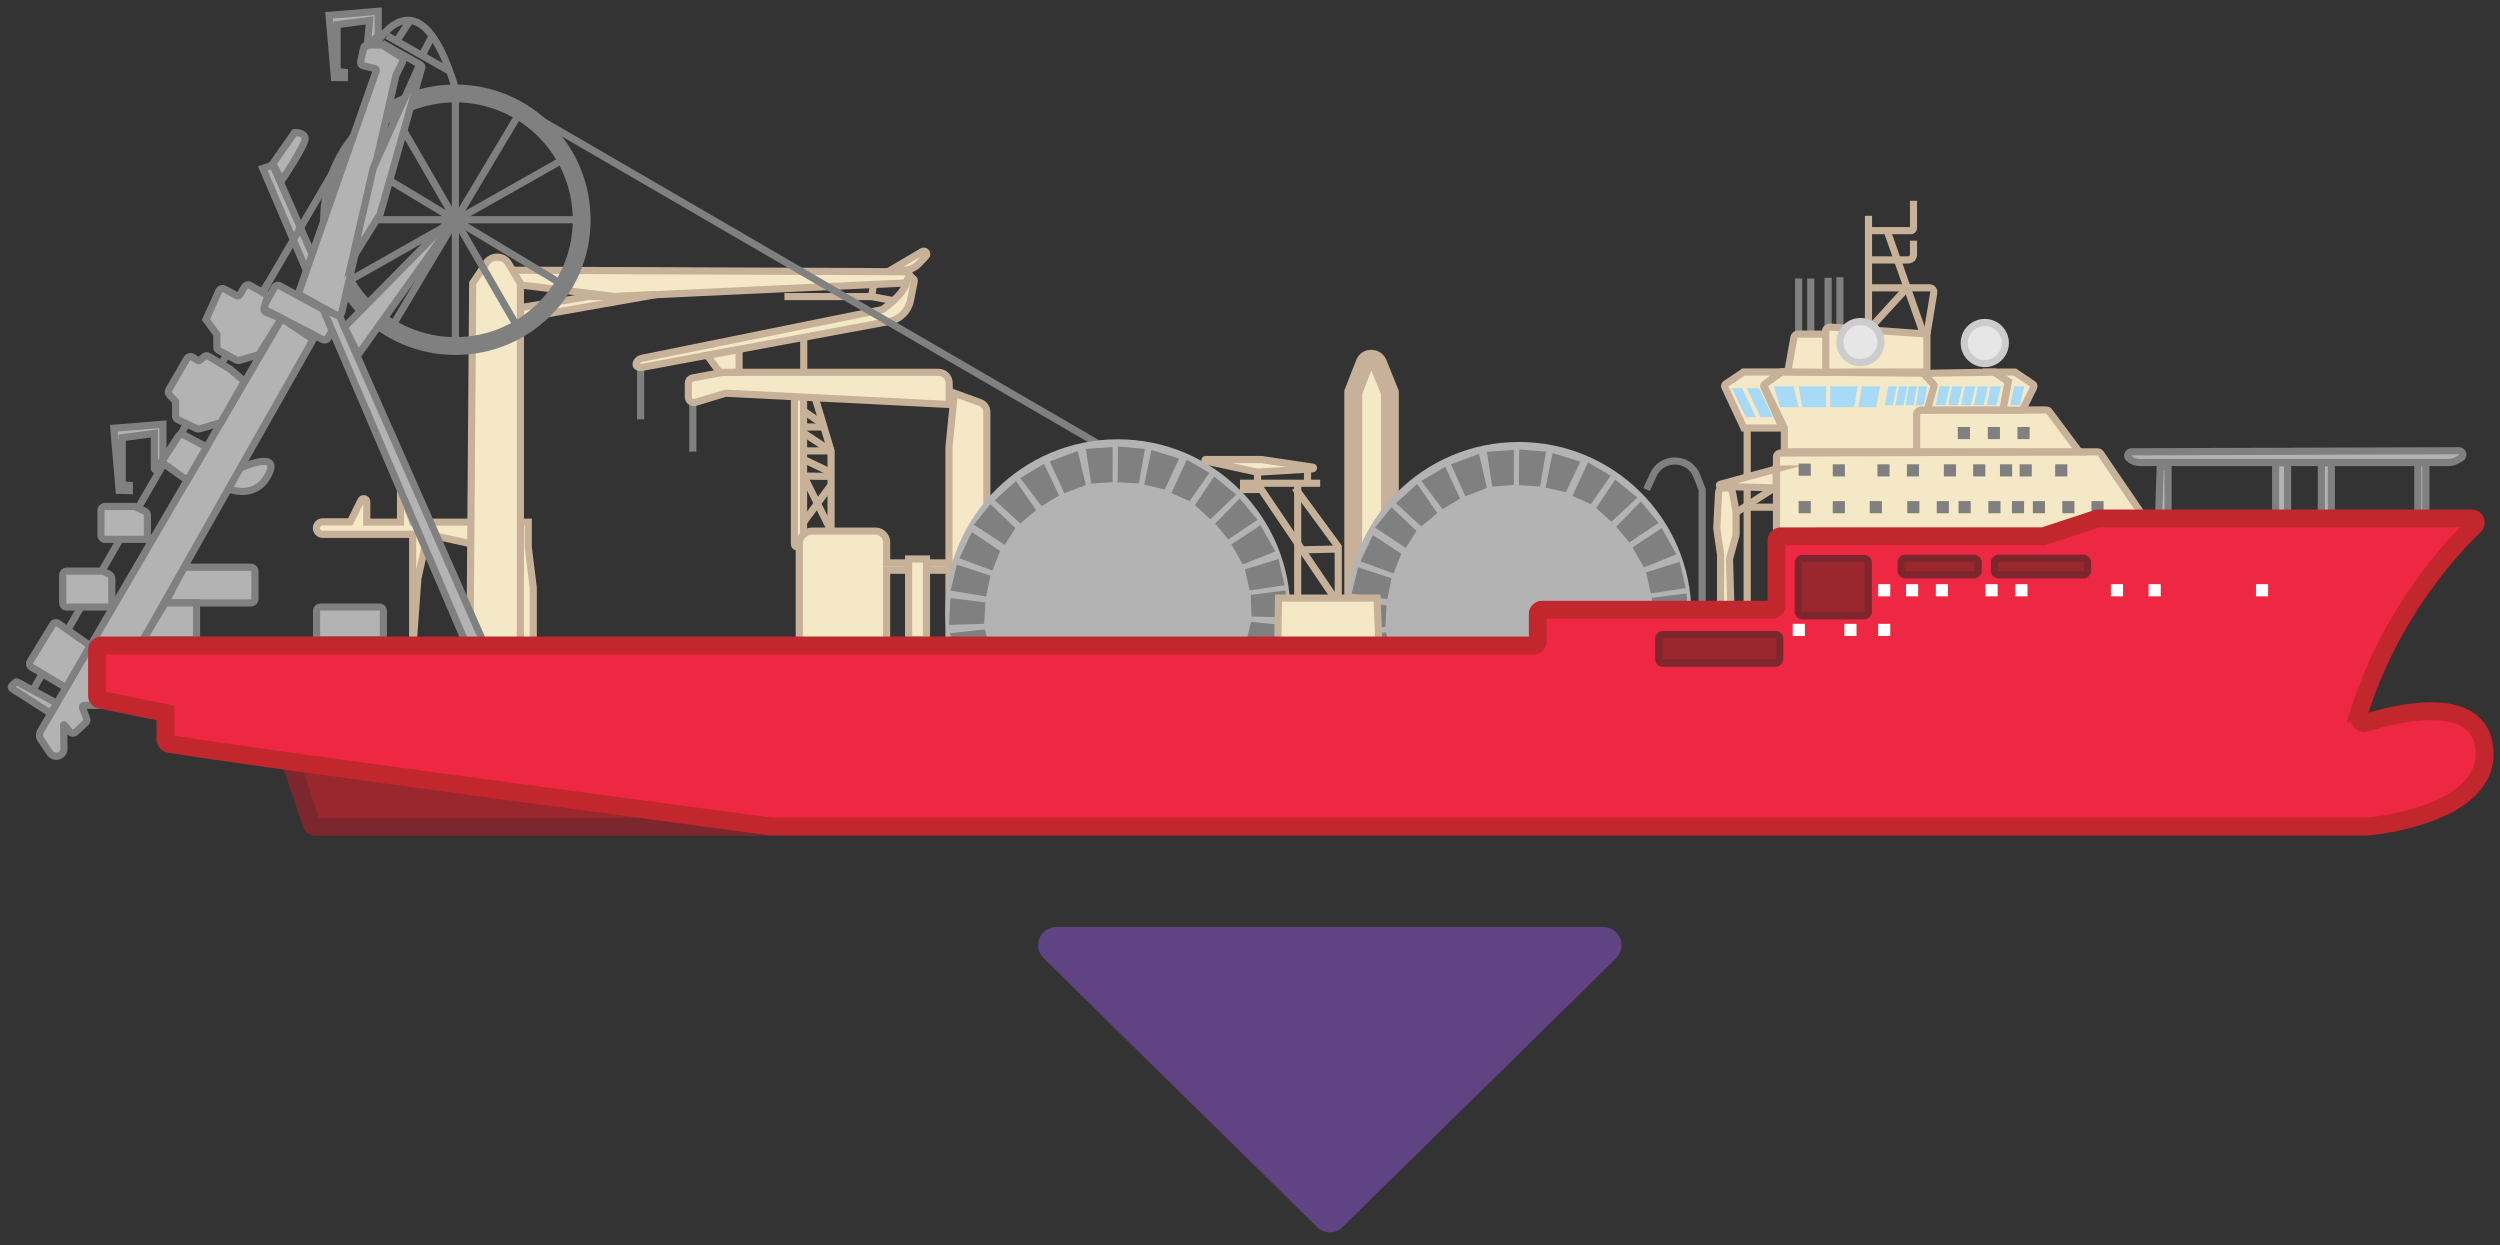 <?xml version="1.0" encoding="utf-8"?>
<!-- Generator: Adobe Illustrator 22.1.0, SVG Export Plug-In . SVG Version: 6.00 Build 0)  -->
<svg version="1.1" xmlns="http://www.w3.org/2000/svg" xmlns:xlink="http://www.w3.org/1999/xlink" x="0px" y="0px"
	 viewBox="0 0 1399.4 696.9" style="enable-background:new 0 0 1399.4 696.9;" xml:space="preserve">
<rect x="0" y="0" width="1399.4" height="696.9" fill="#333333" stroke="none"/>
<style type="text/css">
	.st0{display:none;}
	.st1{display:inline;}
	.st2{fill:#F4E8C6;stroke:#C7B299;stroke-width:4;stroke-miterlimit:10;}
	.st3{fill:none;stroke:#C7B299;stroke-width:4;stroke-miterlimit:10;}
	.st4{fill:none;stroke:#808080;stroke-width:4;stroke-miterlimit:10;}
	.st5{fill:none;stroke:#6D6E70;stroke-width:5;stroke-miterlimit:10;}
	.st6{fill:#E6E6E6;stroke:#CCCCCC;stroke-width:5;stroke-miterlimit:10;}
	.st7{fill:#C7B299;stroke:#C7B299;stroke-width:2;stroke-miterlimit:10;}
	.st8{fill:#C7B299;stroke:#C7B299;stroke-miterlimit:10;}
	.st9{fill:#C7B299;}
	.st10{fill:none;stroke:#000000;stroke-width:6;stroke-miterlimit:10;}
	.st11{fill:#99272D;stroke:#7C272D;stroke-width:10;stroke-miterlimit:10;}
	.st12{fill:#B3B3B3;stroke:#808080;stroke-width:10;stroke-miterlimit:10;}
	.st13{fill:#FFFFFF;}
	.st14{fill:none;stroke:#808080;stroke-width:5;stroke-miterlimit:10;}
	.st15{fill:none;stroke:#000000;stroke-width:5;stroke-miterlimit:10;}
	.st16{fill:#C1272D;}
	.st17{fill:#B3B3B3;stroke:#808080;stroke-width:5;stroke-miterlimit:10;}
	.st18{fill:#B3B3B3;stroke:#999999;stroke-width:10;stroke-miterlimit:10;}
	.st19{display:none;fill:#7C6699;}
	.st20{fill:#A6DAF6;}
	.st21{fill:none;}
	.st22{display:none;fill:none;stroke:#C6BDD4;stroke-width:10;stroke-miterlimit:10;}
	.st23{fill:none;stroke:#808080;stroke-width:10;stroke-miterlimit:10;}
	.st24{fill:#B3B3B3;stroke:#808080;stroke-width:4;stroke-miterlimit:10;}
	.st25{fill:#EE2842;stroke:#C1272D;stroke-width:10;stroke-miterlimit:10;}
	.st26{fill:#F4E8C6;stroke:#C7B299;stroke-width:10;stroke-miterlimit:10;}
	.st27{fill:#B3B3B3;}
	.st28{fill:#808080;}
	.st29{fill:#E6E6E6;stroke:#CCCCCC;stroke-width:4;stroke-miterlimit:10;}
	.st30{fill:#99272D;stroke:#7C272D;stroke-width:4;stroke-miterlimit:10;}
	.st31{fill:#604382;}
</style>
<g id="Layer_1" class="st0">
	<g id="Layer_3">
	</g>
	<g id="Layer_1_1_" class="st1">
	</g>
	<g id="Layer_2_1_" class="st1">
		<path class="st2" d="M251.9,364.9V355c0-1.2,0.9-2.1,2.1-2.1h63.4c1.1,0,2,0.9,2,2v10H251.9z"/>
		<path class="st2" d="M216.4,364.9v-133h-16c-1.1,0-2-0.9-2-2v-18c0-1.1,0.9-2,2-2h21c1.1,0,2,0.9,2,2v20.5h21.9
			c1.2,0,2.1,0.9,2.1,2.1v130.4H216.4z"/>
		<path class="st2" d="M136.4,213.9l35-1l103-22.5l-205.9-1c-1.1,0-2.1,0.9-2.1,2v2.8c0,1,0.6,1.8,1.6,2.1L136.4,213.9z"/>
		<line class="st3" x1="20.6" y1="201.7" x2="136.4" y2="213.9"/>
		<line class="st3" x1="166.9" y1="213.4" x2="198.4" y2="217.9"/>
		<circle class="st2" cx="263.9" cy="183.4" r="19.5"/>
		<line class="st3" x1="223.4" y1="209.9" x2="249.2" y2="195.9"/>
		<path class="st2" d="M248.4,205.9H281c1.1,0,1.9-0.9,1.9-1.9v-2.5c0-1.1-0.9-1.9-1.9-1.9h-32.6c-1.1,0-2,0.9-2,2v2.3
			C246.4,205,247.3,205.9,248.4,205.9z"/>
		<line class="st4" x1="-47.1" y1="240.4" x2="-47.1" y2="262.4"/>
		<line class="st4" x1="-34.2" y1="234.9" x2="-34.2" y2="267.4"/>
		<path class="st2" d="M-47.9,241.1l79.1-70c0.2-0.1,0.4-0.2,0.6-0.2h41.3c0.7,0,1.1,0.7,0.8,1.3l-8.2,19.2
			c-0.1,0.3-0.5,0.6-0.8,0.6H52.7c-0.1,0-0.2,0-0.3,0.1l-10.6,3.8c-0.2,0.1-0.4,0.1-0.5,0l-7.4-1.8c-0.2-0.1-0.5,0-0.7,0.1
			l-79.9,48.5C-47.8,243.2-48.8,241.8-47.9,241.1z"/>
		<line class="st5" x1="704.2" y1="193" x2="704.2" y2="221.4"/>
		<line class="st5" x1="713.9" y1="203.4" x2="713.9" y2="237.4"/>
		<ellipse class="st6" cx="1010.4" cy="131.9" rx="16" ry="17"/>
		<polygon class="st7" points="1175.4,277.9 1175.4,203.9 1178.4,203.9 1178.4,279.9 		"/>
		<rect x="1225.4" y="206.9" class="st8" width="4" height="86"/>
		<polygon class="st9" points="1296.4,206.9 1264.4,297.9 1269.4,297.9 1301.4,202.9 		"/>
		<polygon class="st9" points="1315.4,206.9 1274.4,295.9 1278.4,295.9 1321.4,204.9 		"/>
		<rect x="1256.4" y="229.9" class="st9" width="113" height="3"/>
		<rect x="1256.4" y="215.9" class="st9" width="113" height="3"/>
		<polyline class="st7" points="1263.6,208.9 1263.4,297.9 1265.7,297.9 1265.7,206.9 1263.6,208.9 		"/>
		<path class="st2" d="M1004.9,209.9l-0.5-21.7h-6.8c-0.1,0-0.2-0.1-0.2-0.2v-4.7c0-0.1,0-0.1,0.1-0.1h6.9v-31.8
			c0-0.3-0.2-0.5-0.5-0.5h-1.5c-1.1,0-2-0.9-2-2V147c0-0.1,0.1-0.2,0.2-0.2h15.6c0.1,0,0.2,0.1,0.2,0.2v3.6c0,0.1-0.1,0.2-0.2,0.2
			h-7.4c-0.2,0-0.3,0.2-0.3,0.3l0.9,11.4c0.1,0.7,0.6,1.3,1.4,1.3l13.6,0.1c0.1,0,0.1,0,0.1,0.1v2c0,0.5-0.4,0.9-0.9,0.9h-13.2
			l2,16.3h13.8c0.1,0,0.2,0.1,0.2,0.2v4.6c0,0.1-0.1,0.2-0.2,0.2h-12.8l4.5,21.7"/>
		<path class="st2" d="M927.4,325.9v-9c0-1.1,0.9-2,2-2l0,0h7c1.1,0,2,0.9,2,2v9H927.4z"/>
		<path class="st2" d="M916.4,357.9v-31c0-1.1,0.9-2,2-2h48v-70.5c0-0.9-0.6-1.7-1.4-1.9l-18.1-6c-0.9-0.3-1.5-1.1-1.5-2v-7.6
			l-3.9-25.3c-0.1-0.5,0-1,0.3-1.4l3-4.5c0.4-0.5,1-0.9,1.6-0.9h76.9c1.1,0,2-0.9,2-2v-24c0-1.1,0.9-2,2-2h21c1.1,0,2,0.9,2,2v27
			c0,1.1,0.9,2,2,2h67c0.6,0,1.2,0.3,1.6,0.8l4.8,6.4c0.4,0.5,0.5,1.1,0.3,1.8l-5.7,22v5.7c0,0.8-0.5,1.5-1.2,1.9l-13.6,6
			c-0.7,0.3-1.2,1-1.2,1.8v20.7c0,1.1,0.9,2,2,2h103c1.1,0,2,0.9,2,2v80L916.4,357.9z"/>
		<path class="st2" d="M1367.4,208.9h-245c-1.1,0-2-0.9-2-2v-4c0-1.1,0.9-2,2-2h245c1.1,0,2,0.9,2,2v4
			C1369.4,208,1368.5,208.9,1367.4,208.9z"/>
		<path class="st10" d="M888.2,350.9"/>
		<path class="st10" d="M818.6,350.9"/>
		<path class="st11" d="M526.4,461.9h-266c-0.6,0-1.2-0.3-1.6-0.8l-31.4-42.2L526.4,461.9z"/>
		<path class="st12" d="M553.7,364.9c-3.8-11.3-5.8-23.4-5.8-36c0-62.7,50.8-113.5,113.5-113.5s113.5,50.8,113.5,113.5
			c0,7.5-3.1,36-3.1,36"/>
		<rect x="1068.9" y="307.4" class="st13" width="12" height="12"/>
		<path class="st14" d="M818.6,350.9c-14.4-10.7-23.7-27.7-23.7-47c0-32.3,26.2-58.5,58.5-58.5s58.5,26.2,58.5,58.5
			c0,19.3-9.3,36.3-23.7,47"/>
		<line class="st5" x1="547.9" y1="330.4" x2="774.9" y2="330.4"/>
		<path class="st15" d="M553.6,293.2"/>
		<path class="st15" d="M569.2,262.7"/>
		<circle class="st5" cx="660.4" cy="328.9" r="8.5"/>
		<line class="st5" x1="569.2" y1="262.7" x2="651.9" y2="324.4"/>
		<line class="st5" x1="753.6" y1="262.7" x2="667.6" y2="324.4"/>
		<line class="st5" x1="661.9" y1="215.4" x2="661.9" y2="267.4"/>
		<line class="st5" x1="625.9" y1="221.1" x2="657.7" y2="320.4"/>
		<line class="st5" x1="695.9" y1="221.1" x2="663.9" y2="320.4"/>
		<path class="st16" d="M769.4,518.9"/>
		<circle class="st17" cx="853.9" cy="303.4" r="42"/>
		<line class="st5" x1="831.8" y1="249.5" x2="877.9" y2="364.4"/>
		<path class="st18" d="M318.1,229.6c0,0,85.8,132.8,91.8,135.3"/>
		<line class="st5" x1="875" y1="249.5" x2="831.9" y2="358.4"/>
		<line class="st5" x1="894.6" y1="345.4" x2="811.9" y2="262.7"/>
		<line class="st5" x1="894.6" y1="262.7" x2="811.9" y2="345.4"/>
		<line class="st5" x1="800.5" y1="328.9" x2="908.4" y2="283.9"/>
		<line class="st5" x1="906.3" y1="328.9" x2="798.4" y2="283.9"/>
		<path class="st13" d="M1835.4,547.9"/>
		<path class="st19" d="M744.4,804.2l178-308.3h-356C922.4,495.9,883.4,562.9,744.4,804.2z"/>
		<path class="st9" d="M1051.4,176.9"/>
		<polygon class="st20" points="966.4,221.9 970.4,238.9 974.4,238.9 974.4,221.9 		"/>
		<rect x="976.4" y="221.9" class="st20" width="7" height="17"/>
		<rect x="985.4" y="221.9" class="st20" width="7" height="17"/>
		<rect x="994.4" y="221.9" class="st20" width="7" height="17"/>
		<rect x="1003.4" y="221.9" class="st20" width="7" height="17"/>
		<rect x="1012.4" y="221.9" class="st20" width="7" height="17"/>
		<polygon class="st20" points="1110.4,221.9 1106.5,238.9 1102.6,238.9 1102.6,221.9 		"/>
		<rect x="1093.7" y="221.9" class="st20" width="6.9" height="17"/>
		<rect x="1084.9" y="221.9" class="st20" width="6.9" height="17"/>
		<rect x="1076.1" y="221.9" class="st20" width="6.9" height="17"/>
		<rect x="1067.2" y="221.9" class="st20" width="6.9" height="17"/>
		<rect x="1058.4" y="221.9" class="st20" width="6.9" height="17"/>
		<polygon class="st20" points="947.4,217.9 951.4,233.9 955.4,233.9 951.4,217.9 		"/>
		<polygon class="st20" points="952.4,217.9 956.4,233.9 960.4,233.9 956.4,217.9 		"/>
		<polygon class="st20" points="957.4,217.9 961.4,233.9 965.4,233.9 961.4,217.9 		"/>
		<polyline class="st3" points="966.4,252.9 966.4,240.9 960.4,213.9 966.4,204.9 		"/>
		<polygon class="st20" points="1119.4,221.9 1115.4,237.9 1111.4,237.9 1115.4,221.9 		"/>
		<line class="st5" x1="695.9" y1="279.4" x2="726.7" y2="236.1"/>
		<line class="st5" x1="625.9" y1="279.4" x2="593.6" y2="237.9"/>
		<line class="st5" x1="718.9" y1="307.4" x2="769.1" y2="292.9"/>
		<line class="st5" x1="602.9" y1="307.4" x2="553.9" y2="293.4"/>
		<polygon class="st21" points="744.4,804.2 922.4,495.9 566.4,495.9 		"/>
		<path class="st22" d="M746,801.4l174.5-302.3c0.8-1.4-0.2-3.1-1.8-3.1H569.9c-1.6,0-2.6,1.7-1.8,3.1l174.6,302.4
			C743.5,802.6,745.3,802.6,746,801.4z"/>
		<polyline class="st3" points="1050.4,204.9 1050.4,247.2 1058.4,257 1058.4,275.9 1025.4,275.9 1025.4,202.9 		"/>
		<path class="st3" d="M1049.9,176.9"/>
		<polyline class="st3" points="1000.4,96.9 1005.9,96.9 1017.4,96.9 		"/>
		<line class="st3" x1="1006.4" y1="149.9" x2="1006.4" y2="96.9"/>
		<line class="st3" x1="1025.4" y1="252.4" x2="965.9" y2="252.4"/>
		<path class="st3" d="M1025.4,252.4"/>
		<line class="st3" x1="1106.9" y1="252.4" x2="1055" y2="252.4"/>
		<line class="st3" x1="1057.9" y1="273.4" x2="1104.4" y2="273.4"/>
		<path class="st23" d="M459.4,189.9c0,0-46-72-125-18"/>
		<path class="st4" d="M404.1,193l-57.2,7.4L184.4,364.9l89.5-38.5l131.6-130.6C406.6,194.7,405.6,192.8,404.1,193z"/>
		<path class="st4" d="M380.9,189.4v6.4c0,0.2,0,0.3-0.1,0.5l-7.2,28.7c-0.4,1.5-2.2,1.9-3.2,0.8l-23.5-25.3"/>
		<path class="st4" d="M369.7,225l-52.9,7.6c-0.8,0.1-1.2,1.1-0.6,1.7l23.4,24.8c0.4,0.4,0.1,1.1-0.4,1.2l-55.4,6.7
			c-1.3,0.2-1.8,1.7-0.9,2.6l23.4,23.2c0.3,0.3,0.1,0.8-0.3,0.8l-57.9,6.7"/>
		<line class="st4" x1="270.8" y1="327.7" x2="247.9" y2="303.4"/>
		<path class="st4" d="M225.2,347.4l-9.9-11.9c-0.3-0.4-0.1-1,0.4-1.1l55.2-6.9"/>
		<path class="st23" d="M351.4,160.9c0,0,28.2-54.4,76-12.8c1.1,1,1.2,2.7,0.2,3.7l-6.2,6.3"/>
		<path class="st23" d="M402.4,172.9l-60.4,8.6c-1.7,0.2-3.3,1-4.5,2.3l-78.1,79.1"/>
		<line class="st4" x1="383.4" y1="184.9" x2="406.4" y2="195.9"/>
		<line class="st4" x1="376.4" y1="184.9" x2="351" y2="199.9"/>
		<path class="st24" d="M162.1,289.5l4.6-18.6c0.1-0.3,0.3-0.6,0.5-0.9l58.6-53.7c0.6-0.6,1.5-0.6,2.2-0.1l5.9,4.4
			c0.6,0.4,0.8,1.1,0.6,1.8l-3.4,12.9c-0.2,0.6,0,1.2,0.4,1.7l9.1,9.1c0.7,0.7,1.8,0.7,2.4,0l0.6-0.6c0.7-0.7,1.8-0.7,2.4,0
			l15.7,15.7c0.6,0.6,0.7,1.6,0.1,2.3l-7.8,9.6c-0.1,0.1-0.2,0.3-0.3,0.5l-2.7,7.3c-0.1,0.3-0.3,0.5-0.5,0.7L237.3,293
			c-0.3,0.2-0.5,0.5-0.6,0.9l-0.5,2.2c-0.2,0.8-0.9,1.3-1.7,1.3l0,0c-0.4,0-0.8,0.2-1.1,0.4l-8.5,7.5c0,0,0,0-0.1,0.1l-5.7,5.7
			c-0.2,0.2-0.4,0.3-0.7,0.4l-5.2,1.7c-0.3,0.1-0.5,0.2-0.7,0.4l-16.6,17.5c-0.6,0.7-1.7,0.7-2.4,0.1L177,316.5
			c-0.7-0.6-0.8-1.7-0.1-2.4l7.4-8.2c0.3-0.3,0.4-0.7,0.4-1.2v-6c0-1.9-2.3-2.8-3.6-1.4l-5.1,5.6c-0.7,0.7-1.9,0.8-2.5,0L162.4,291
			C162.1,290.7,162,290.1,162.1,289.5z"/>
		<line class="st4" x1="244.4" y1="244.9" x2="184.9" y2="305.4"/>
		<line class="st4" x1="236.9" y1="242.4" x2="182.4" y2="296.9"/>
		<line class="st4" x1="176.4" y1="262.9" x2="195.5" y2="283"/>
		<line class="st4" x1="195.5" y1="244.9" x2="215.1" y2="265.6"/>
		<line class="st4" x1="216.4" y1="225" x2="236.9" y2="244.4"/>
		<line class="st4" x1="229.6" y1="260.7" x2="250.9" y2="281.4"/>
		<line class="st4" x1="215.1" y1="275.2" x2="236.9" y2="297.4"/>
		<line class="st4" x1="204" y1="286.3" x2="223.6" y2="306.7"/>
		<line class="st5" x1="794.9" y1="306.4" x2="911.9" y2="306.4"/>
		<polyline class="st4" points="232.8,240.5 274.4,199.9 299.4,224.9 		"/>
		<polyline class="st4" points="244.4,244.9 293.4,195.9 302.4,186.9 		"/>
		<line class="st4" x1="307.4" y1="209.9" x2="293.4" y2="195.9"/>
		<line class="st4" x1="299.4" y1="189.9" x2="315.6" y2="206"/>
		<line class="st4" x1="261.6" y1="212.4" x2="285.6" y2="236.4"/>
		<line class="st4" x1="270.8" y1="203.4" x2="293.4" y2="225.9"/>
		<line class="st4" x1="247.3" y1="226.3" x2="270.8" y2="251.3"/>
		<line class="st4" x1="259.7" y1="229.6" x2="275.5" y2="246.6"/>
		<line class="st4" x1="153.4" y1="361.9" x2="189.3" y2="327.4"/>
		<polyline class="st4" points="147.4,354.9 157.2,345.7 163.4,339.9 147.4,322.9 141.6,328.7 136.4,333.9 153.4,351.9 		"/>
		<polyline class="st4" points="153.4,318.9 171.4,338.9 157.4,352.9 		"/>
		<line class="st4" x1="185.4" y1="304.9" x2="152.4" y2="338.9"/>
		<line class="st4" x1="141.4" y1="327.9" x2="157.4" y2="344.9"/>
		<polyline class="st4" points="184.4,354.9 326.1,211.3 334.4,202.9 325.4,192.9 		"/>
		<line class="st4" x1="318.2" y1="203.4" x2="326.4" y2="212.9"/>
		<line class="st4" x1="302.4" y1="221.9" x2="308.9" y2="229.6"/>
		<line class="st4" x1="290.9" y1="231" x2="298.9" y2="238.8"/>
		<line class="st4" x1="283.9" y1="238.1" x2="293.4" y2="246.9"/>
		<line class="st4" x1="273.6" y1="249.4" x2="281.1" y2="256.9"/>
		<line class="st4" x1="261.6" y1="264" x2="267.6" y2="270.6"/>
		<line class="st4" x1="255.8" y1="271.1" x2="261.6" y2="277.4"/>
		<line class="st4" x1="338.4" y1="192.9" x2="338.4" y2="207.9"/>
		<line class="st4" x1="343.4" y1="195.9" x2="351" y2="204.8"/>
		<polyline class="st4" points="388.6,174.9 387.6,186.9 380.4,195.9 373,186.9 371.2,177.4 386.4,153.9 		"/>
		<path class="st4" d="M305.4,195.9"/>
		<path class="st4" d="M334.4,167.9"/>
		<path class="st24" d="M305.4,197.9l29-30l16.5-7.5l-3.8-5.1c-1.4-1.8-3.5-3-5.8-3.2l-5.3-0.4c-1.9-0.2-3.9,0.5-5.3,1.8l-7.8,7.2
			c-1.9,1.7-3,4.2-3,6.7v0.4c0,1.7,0.6,3.4,1.6,4.7l3.7,4.9"/>
		<polyline class="st4" points="294.9,192.4 288.9,185.4 278.9,194.4 285.9,202.4 		"/>
		<path class="st4" d="M285.9,187.4l-18.5,2.8c-0.9,0.1-1.6,0.9-1.7,1.8l-2.8,19.2"/>
		<path class="st4" d="M261.4,212.9l-19.8,3.2c-1,0.2-1.8,1-1.8,2l-1,16.5"/>
		<line class="st5" x1="484.1" y1="213.8" x2="636.3" y2="93"/>
		<polygon class="st2" points="478.1,364.9 478.1,334.4 506.7,334.4 561.9,334.4 561.9,364.9 		"/>
		<polygon class="st2" points="507.9,281.4 530.1,281.4 537.9,281.4 537.9,334.4 507.9,334.4 		"/>
		<rect x="530.9" y="258.4" class="st2" width="26" height="23"/>
		<path class="st2" d="M516.9,251.4l89-74l31-67l-2.4-2.4c-0.8-0.8-2.2-0.8-3,0.1L516.9,245.4V251.4z"/>
		<line class="st3" x1="606.6" y1="176" x2="653.1" y2="122.4"/>
		<polyline class="st3" points="590.3,190.4 566.9,233.4 518.4,251.3 		"/>
		<circle class="st2" cx="487.9" cy="232.4" r="19"/>
		<polygon class="st2" points="464.9,251.4 475.9,255.4 506.9,255.4 506.9,249.4 464.9,249.4 		"/>
		<polyline class="st3" points="506.7,234.9 515.2,234.9 525.7,234.9 		"/>
		<polygon class="st2" points="514.7,281.4 507.4,281.4 507.4,234.9 514.4,234.9 		"/>
		<line class="st3" x1="520" y1="248.8" x2="530.9" y2="260.2"/>
		<line class="st3" x1="478.9" y1="255.4" x2="507.4" y2="280.9"/>
		<path class="st2" d="M632.9,94.4l6-6l36,22l39.7,93c0.6,1.3-1.3,2.4-2.1,1.2l-60.6-83.9l-7.5-7.8l-12-5L632.9,94.4z"/>
		<line class="st5" x1="853.3" y1="352.4" x2="853.3" y2="245.4"/>
		<path class="st25" d="M742.4,364.9h-620c-1.1,0-2,0.9-2,2v48c0,1.1,0.9,2,2,2l81-1l314,46h733.5c2.5,0,4.9-0.2,7.4-0.7
			c14-2.7,60.2-13.2,55.1-35.3c-2-9-13-24-38-21c-11,2-27.4,21-33,14c13-32,105-128,92-129c-12.4-1-283.1-0.1-309,0
			c-1.1,0-2,0.9-2,2v31c0,1.1-0.9,2-2,2h-66c-0.6,0-1.2,0.3-1.6,0.8L936,350.1c-0.4,0.5-1,0.8-1.6,0.8h-188c-1.1,0-2,0.9-2,2v10
			C744.4,364,743.5,364.9,742.4,364.9z"/>
		<rect x="1091.9" y="331.4" class="st13" width="12" height="12"/>
		<rect x="1114.4" y="330.9" class="st13" width="12" height="12"/>
		<rect x="1159.9" y="331.4" class="st13" width="12" height="12"/>
		<rect x="1182.4" y="330.9" class="st13" width="12" height="12"/>
		<rect x="1068.9" y="352.4" class="st13" width="12" height="12"/>
		<rect x="1091.9" y="352.4" class="st13" width="12" height="12"/>
		<rect x="1114.4" y="351.9" class="st13" width="12" height="12"/>
		<rect x="1136.9" y="352.4" class="st13" width="12" height="12"/>
		<rect x="1159.9" y="352.4" class="st13" width="12" height="12"/>
		<rect x="1182.4" y="351.9" class="st13" width="12" height="12"/>
		<rect x="979.4" y="341.9" class="st13" width="12" height="12"/>
		<rect x="1091.9" y="307.4" class="st13" width="12" height="12"/>
		<rect x="1114.4" y="306.9" class="st13" width="12" height="12"/>
		<rect x="1136.9" y="307.4" class="st13" width="12" height="12"/>
		<rect x="1159.9" y="307.4" class="st13" width="12" height="12"/>
		<rect x="1182.4" y="306.9" class="st13" width="12" height="12"/>
		<rect x="1002.4" y="341.9" class="st13" width="12" height="12"/>
		<line class="st3" x1="1258.4" y1="217.4" x2="1258.4" y2="231.4"/>
		<line class="st3" x1="1367.4" y1="217.9" x2="1367.4" y2="231.9"/>
		<line class="st3" x1="1269.4" y1="217.4" x2="1269.4" y2="231.4"/>
		<path class="st2" d="M1269.4,231.9"/>
		<path class="st2" d="M1269.4,217.9"/>
		<line class="st3" x1="1280.4" y1="217.9" x2="1280.4" y2="231.9"/>
		<line class="st3" x1="1335.4" y1="217.4" x2="1335.4" y2="231.4"/>
		<line class="st3" x1="1346.4" y1="217.4" x2="1346.4" y2="231.4"/>
		<line class="st3" x1="1357.4" y1="217.9" x2="1357.4" y2="231.9"/>
		<line class="st3" x1="1302.4" y1="217.4" x2="1302.4" y2="231.4"/>
		<line class="st3" x1="1313.4" y1="217.4" x2="1313.4" y2="231.4"/>
		<line class="st3" x1="1324.4" y1="217.9" x2="1324.4" y2="231.9"/>
		<line class="st3" x1="1291.4" y1="216.9" x2="1291.4" y2="230.9"/>
		<path class="st3" d="M1283.4,208.9l24.5,21.5c0.5,0.6,1.5,0.6,2,0l19-19.8c1.9-2,5.1-2,7,0l19.5,20.3"/>
		<line class="st3" x1="965.4" y1="273.4" x2="1024.4" y2="273.4"/>
		<path class="st2" d="M928.4,304.9v10h8v-9l-2.2-4.9c-0.7-1.6-3-1.7-3.8-0.1l-0.7,1.3L928.4,304.9z"/>
		<path class="st2" d="M919.6,299.4l14.1,4c0.3,0.1,0.2,0.5-0.1,0.5h-51.2l-56-2.9c-0.6,0-1-0.5-1-1.1l0,0c0-1.1,0.9-2,2-2H909
			C912.6,297.9,916.1,298.4,919.6,299.4z"/>
	</g>
</g>
<g id="Layer_2">
	<g id="Layer_2_3_">
		<line class="st4" x1="358.6" y1="203.9" x2="358.6" y2="234.7"/>
		<path class="st2" d="M273.5,151.2l232.6,0.9c3,0,4.8,3.3,3.2,5.8l-0.3,0.4L344.2,166l-66.8-8.2
			C277.4,157.7,271.5,155.3,273.5,151.2z"/>
		<path class="st2" d="M359.6,200.5l134.3-27.2c0,0,12-8,13.6-15.6c0-0.2,0.1-0.6,0.2-0.8c0.7-2.6,4.6-1.7,4,0.9l-2.1,10.5
			c-1.2,5.9-5.9,10.5-11.8,11.6l-139.3,25.9c0,0-4-0.3-1.8-3.6C357.3,201.4,358.4,200.7,359.6,200.5z"/>
		<path class="st2" d="M498.6,151.2l17.6-10.4c1.7-1,3.5,1.2,2.1,2.6l-4,4.2c-2.1,2.2-5.1,3.6-8.1,3.6H498.6z"/>
		<polyline class="st2" points="439.1,166 487.8,166 500.1,168.3 		"/>
		<polygon class="st2" points="329.4,166 291.3,172.2 291.3,178.3 367.3,164.9 344.2,166 		"/>
		<path class="st2" d="M298.5,364.3v-35.4l-2.8-22.6v-14h-64.7l-6.8-18.7v18.7h-18.9v-11.5c0-1.8-2.4-2.3-3.2-0.8l-6,12.1h-15.5
			c-1.9,0-3.5,1.6-3.5,3.5l0,0c0,1.9,1.6,3.5,3.5,3.5h50.4v65.1l2.9-40.3l5.5-24.8l32.1,7h9.2l-2.1,4.1l3.8,20.5v35.5L298.5,364.3z"
			/>
		<path class="st2" d="M264.6,158.5l7.5-11.2c3-4.6,9.8-4.5,12.6,0.3l6.6,11v213.6H263L264.6,158.5z"/>
		<line class="st4" x1="387.8" y1="222" x2="387.8" y2="252.8"/>
		<line class="st4" x1="1006.8" y1="155.9" x2="1006.8" y2="191.5"/>
		<line class="st4" x1="1013.6" y1="155.9" x2="1013.6" y2="191.5"/>
		<line class="st4" x1="1023.3" y1="155.5" x2="1023.3" y2="191.1"/>
		<line class="st4" x1="1029.9" y1="155.2" x2="1029.9" y2="190.8"/>
		<path class="st4" d="M921.7,274l3.7-8.1c4.8-10.8,20.3-10.4,24.5,0.7l2.9,7.5v67.5"/>
		<path class="st24" d="M92.6,337.5h47.8c1.3,0,2.3-1,2.3-2.3v-15.4c0-1.3-1-2.3-2.3-2.3H103L92.6,337.5z"/>
		<path class="st24" d="M95.2,337.5H110v18c0,1.4-1.1,2.6-2.6,2.6h-25c-1,0-1.7-1.1-1.1-2l10.4-17.3C92.2,338,91.3,337.5,95.2,337.5
			z"/>
		<line class="st4" x1="15.6" y1="391.2" x2="150" y2="158.5"/>
		<path class="st24" d="M134.3,262.1c0,0,23.8-11,15.7,4.1c-7.3,13.7-22,7.5-22,7.5"/>
		<circle class="st23" cx="254.9" cy="123" r="70.7"/>
		<line class="st4" x1="254.9" y1="52.3" x2="254.9" y2="193.7"/>
		<line class="st4" x1="211.7" y1="123" x2="328.2" y2="123"/>
		<line class="st4" x1="291.3" y1="60.6" x2="635.5" y2="260.5"/>
		<line class="st4" x1="291.3" y1="62.5" x2="219.8" y2="182.2"/>
		<line class="st4" x1="195.3" y1="157.2" x2="318.2" y2="87.6"/>
		<line class="st4" x1="226" y1="73.1" x2="291.3" y2="185.9"/>
		<line class="st4" x1="315.4" y1="159.6" x2="218.1" y2="101"/>
		<path class="st2" d="M994.3,301.9h148.1l31.4-0.7h34.3l-32.2-47.3c-0.4-0.7-1.2-1-2-1l-177.3,0.7c-1.2,0-2.2,1-2.2,2.2V301.9z"/>
		<path class="st2" d="M1072.8,252.9v-23.4h72.4c0.8,0,1.6,0.3,2,1l16.7,22.4H1072.8z"/>
		<path class="st2" d="M998.8,252.9v-13.4l-11.7-23.9l10.2-7.5l79.4,0.8l6.1,6.7l-3.9,13.9h-3.3c-1.6,0-2.8,1.2-2.8,2.8v20.6H998.8z
			"/>
		<path class="st2" d="M1121.2,229.6l2.8-15.3c0.1-0.6-0.1-1.1-0.6-1.3l-7-4.7l-39.7,0.7l5.6,6.1c0.3,0.3,0.4,0.8,0.3,1.2l-3.7,13.2
			H1121.2z"/>
		<path class="st2" d="M1132.1,229.6l6.3-12.8c0.3-0.6,0.1-1.3-0.4-1.7l-10.1-6.8h-11.5l7.8,5.2l-3,16.1h10.9V229.6z"/>
		<path class="st2" d="M997.7,239.6h-21.5l-10.7-22.9c-0.3-0.6-0.1-1.3,0.4-1.7l10.1-6.8h21.2l-9.4,6.8c-0.6,0.3-0.7,1-0.4,1.7
			L997.7,239.6z"/>
		<path class="st2" d="M1137.2,215.6"/>
		<path class="st2" d="M531.2,364.3V250.2l3-30.1l14.6,5.3c2.1,0.8,3.6,2.9,3.6,5.1v133.6h-21.2V364.3z"/>
		<path class="st2" d="M444.7,221.9v82.8c0,0.8,0.7,1.4,1.4,1.4h3.7v-84.4"/>
		<path class="st2" d="M531.2,226.4l-125-6.3l-16.9,5.1c-2,0.6-4-0.9-4-3v-7.9c0-1.3,0.9-2.4,2.2-2.7l17.1-3.2h120.7
			c3.3,0,6,2.7,6,6v12H531.2z"/>
		<polygon class="st2" points="402.8,208.4 395.9,198.9 413.7,195.7 413.7,208.4 		"/>
		<path class="st2" d="M447.4,364.3v-59.8c0-4,3.2-7.2,7.2-7.2h35.6c3.3,0,6.1,2.8,6.1,6.1v11.7h34.8v4.1h-34.8v45.1H447.4z"/>
		<path class="st26" d="M757.5,365.9V219.5l6.3-16.1c1.3-3.5,6.2-3.5,7.6,0l6.6,16.3v151.2L757.5,365.9z"/>
		<path class="st24" d="M22.8,409.1l134.9-230.8l17.6,11.7l-116,204.8H47.1c-0.7,0-1.1,0.7-0.9,1.3l2.3,6.2c0.3,0.8,0.1,1.8-0.6,2.3
			l-5.7,5.3c-0.9,0.8-2.2,0.7-3-0.2l-3.2-3.9c-0.1-0.2-0.4-0.1-0.4,0.1l0.2,13.1c0.1,4.3-5.5,6-7.9,2.4l-5.3-7.9
			C21.9,412.5,21.9,410.7,22.8,409.1z"/>
		<path class="st24" d="M156.7,160l30.9,16.8c1.1,0.6,1.4,1.9,0.9,3l-4.8,9.2c-0.6,1.2-2,1.7-3.2,1l-31.4-16.3
			c-1.1-0.6-1.6-2-0.9-3.1l5.5-9.9C154.2,159.8,155.6,159.3,156.7,160z"/>
		<polygon class="st24" points="147.1,94.3 152.7,92.4 276.3,372.3 268.1,377.1 		"/>
		<path class="st24" d="M167.5,163l43.1-123.4c0.2-0.6-0.1-1.1-0.7-1.2l-6.6-1.6c-1-0.2-1.7-1.2-1.4-2.3l1.6-7.6
			c0.2-1,1.1-1.7,2.1-1.7h8.3l10.6,6.7c1,0.7,1.3,1.9,0.8,2.9l-3.6,7.2l-30.4,132.8c-0.3,1.4-2,2.2-3.3,1.4l-19.4-10.6
			C167.6,165.3,167.2,164.1,167.5,163z"/>
		<path class="st24" d="M192.8,183.1l60.6-61.5c0.8-0.8,1.9,0.2,1.3,1.1l-54.2,75.8L192.8,183.1z"/>
		<path class="st24" d="M236.1,37.8l-23.3,82l-15.5,24.9l11.6-50.5l25.6-57.1C235,36.2,236.4,36.7,236.1,37.8z"/>
		<path class="st24" d="M36.9,384.9l-19.3-11.5c-1.1-0.7-1.4-2-0.8-3l12.8-21c0.6-1,1.9-1.2,2.8-0.6l18.1,12.7L36.9,384.9z"/>
		<path class="st24" d="M28.4,399.3L6.8,385.5c-0.6-0.3-0.7-1.1-0.2-1.6l1.9-1.9c0.3-0.3,0.9-0.4,1.3-0.2l21.9,11.8L28.4,399.3z"/>
		<path class="st24" d="M37.3,339.8h25.3v-15.7c0-1.2-0.7-2.3-1.8-2.8l-3.2-1.6H37.2c-1.1,0-2.1,0.9-2.1,2.1v15.7
			C35.1,338.8,36.1,339.8,37.3,339.8z"/>
		<path class="st24" d="M58.8,301.9h23.7v-13.6c0-0.9-0.6-1.8-1.3-2.1l-5.9-2.7H58.7c-1.2,0-2.2,1-2.2,2.2v13.8
			C56.5,300.9,57.5,301.9,58.8,301.9z"/>
		<path class="st24" d="M104.8,268.9l-12.6-9c-1-0.8-1.2-2.1-0.6-3.1l8.2-12.6c0.7-1,1.9-1.3,3-0.8l12.9,6.8L104.8,268.9z"/>
		<path class="st24" d="M123.6,236.6l-12,3.5c-0.4,0.1-1,0.1-1.4-0.1l-10.8-5.2c-0.7-0.3-1.1-1-1.1-1.8v-8.3l-3.5-3.7
			c-0.7-0.8-0.8-1.9-0.3-2.8l10.1-17.4c0.7-1.2,2.2-1.6,3.3-0.8l2.9,1.8c0.3,0.2,0.8,0.2,1.1-0.1l2.4-2.1c0.7-0.6,1.7-0.7,2.4-0.2
			l12.2,7.3l7.9,6.7L123.6,236.6z"/>
		<path class="st24" d="M144.9,198.5l-10.9,3.2c-0.6,0.1-1.1,0.1-1.6-0.1l-10-5.5c-0.6-0.3-1-0.9-1-1.6v-7.3l-6.1-8.3l7.2-16
			c0.6-1.2,2.1-1.8,3.2-1.1l6.8,3.7c0.6,0.3,1.3,0.1,1.7-0.4l2.7-4.6c0.7-1,2-1.4,3-0.8l9.5,5.3c1,0.6,0.2,1.8-0.3,2.9l-1.1,4
			c-0.6,1.1-0.1,2.4,1,2.9l8.5,3.6L144.9,198.5z"/>
		<path class="st24" d="M1193.2,252.9l183.2-0.6c2.3,0,3.1,3,1.1,4.1l-2.6,1.4c-1.3,0.7-2.8,1.1-4.2,1.1h-173
			c-2.2,0-4.3-0.8-5.9-2.3l0,0C1190.1,255.4,1191.2,252.9,1193.2,252.9z"/>
		<polygon class="st24" points="1209.2,261.3 1208.1,294.7 1213.6,294.7 1213.6,261.3 		"/>
		<rect x="1273.8" y="259.1" class="st24" width="6.7" height="35.6"/>
		<rect x="1299.4" y="259.1" class="st24" width="5.6" height="35.6"/>
		<rect x="1353.4" y="259.1" class="st24" width="4.5" height="37.9"/>
		<path class="st27" d="M533.9,372.4c-3.1-9.5-4.8-19.5-4.8-29.9c0-53.4,43.3-96.6,96.6-96.6c53.4,0,96.6,43.3,96.6,96.6
			c0,9.6-1.3,18.8-4,27.5"/>
		<polygon class="st28" points="583,283.3 592.8,277.4 584.4,259.6 571.1,267.6 		"/>
		<polygon class="st28" points="587.6,258.3 595.8,276.1 607.8,271.5 603.3,252.4 		"/>
		<path class="st24" d="M177.2,356v-14.1c0-1.2,1-2.1,2.1-2.1h33.2c1.2,0,2.1,1,2.1,2.1V356c0,1.2-1,2.1-2.1,2.1h-33.2
			C178.2,358.1,177.2,357.1,177.2,356z"/>
		<polygon class="st28" points="607.8,251.3 610.8,270.7 622.8,269.9 622.8,250.2 		"/>
		<polygon class="st28" points="580,285.6 568.7,269.3 556.8,280 571.1,293 		"/>
		<polygon class="st28" points="568.4,295.6 554.4,282.2 545.1,293.7 562.4,305 		"/>
		<polygon class="st28" points="559.8,308.4 544,297.8 537,312.5 555.5,319.4 		"/>
		<polygon class="st28" points="554.4,322.2 535.6,316.1 532.1,330.6 552,333.9 		"/>
		<polygon class="st28" points="680.2,293.1 687.5,301.9 703.9,291 694,279 		"/>
		<polygon class="st28" points="705.6,294 689.3,304.7 695.6,315.9 713.9,308.7 		"/>
		<polygon class="st28" points="715.7,312.9 696.9,318.7 699.5,330.5 719,327.6 		"/>
		<polygon class="st28" points="677.5,290.6 692,276.9 679.6,266.7 668.9,282.8 		"/>
		<polygon class="st28" points="665.9,280.5 677,264.7 664.3,257.3 655.7,276 		"/>
		<polygon class="st28" points="652,274 660,256.7 644.5,251.9 640.5,271.3 		"/>
		<polygon class="st28" points="637.5,270.6 640.9,251.3 625.8,249.9 625.6,270 		"/>
		<polygon class="st28" points="535.6,370.7 554.4,364.9 551.3,352.3 531.8,354.4 		"/>
		<polygon class="st28" points="531.2,349.8 550.9,349.2 551.6,337.2 532,334.8 		"/>
		<polygon class="st28" points="715.9,366.5 697.2,360.7 700.3,348.1 719.8,350.1 		"/>
		<polygon class="st28" points="720.3,345.6 700.6,345.1 700.1,333 719.6,330.5 		"/>
		<path class="st27" d="M758.4,373.9c-3.1-9.5-4.8-19.5-4.8-29.9c0-53.4,43.3-96.6,96.6-96.6c53.4,0,96.6,43.3,96.6,96.6
			c0,9.6-1.3,18.8-4,27.5"/>
		<polygon class="st28" points="807.5,285 817.3,279.1 809,261.3 795.6,269.2 		"/>
		<polygon class="st28" points="812.2,259.9 820.3,277.8 832.3,273.1 827.9,254 		"/>
		<polygon class="st28" points="832.3,252.9 835.3,272.4 847.4,271.4 847.4,251.8 		"/>
		<polygon class="st28" points="804.5,287.2 793.3,270.9 781.4,281.7 795.6,294.7 		"/>
		<polygon class="st28" points="792.9,297.2 778.9,283.9 769.7,295.3 786.9,306.7 		"/>
		<polygon class="st28" points="784.4,310 768.5,299.5 761.5,314.2 780,321 		"/>
		<polygon class="st28" points="778.9,323.7 760.2,317.6 756.6,332.3 776.6,335.4 		"/>
		<polygon class="st28" points="904.7,294.8 912,303.6 928.4,292.7 918.5,280.7 		"/>
		<polygon class="st28" points="930.2,295.6 913.8,306.4 920.2,317.6 938.4,310.3 		"/>
		<polygon class="st28" points="940.2,314.5 921.4,320.4 924.1,332.2 943.6,329.2 		"/>
		<polygon class="st28" points="902,292.1 916.5,278.5 904.1,268.4 893.5,284.4 		"/>
		<polygon class="st28" points="890.5,282.2 901.6,266.3 888.9,258.8 880.2,277.6 		"/>
		<polygon class="st28" points="876.5,275.5 884.6,258.4 869.1,253.6 865.1,273 		"/>
		<polygon class="st28" points="862.1,272.3 865.4,252.8 850.4,251.6 850.2,271.6 		"/>
		<polygon class="st28" points="760.2,372.4 778.9,366.5 775.9,354 756.3,356 		"/>
		<polygon class="st28" points="755.7,351.5 775.5,350.9 776.1,338.9 756.5,336.4 		"/>
		<polygon class="st28" points="940.4,368.2 921.7,362.4 924.9,349.8 944.3,351.8 		"/>
		<polygon class="st28" points="944.9,347.2 925.2,346.8 924.6,334.6 944.1,332.2 		"/>
		<line class="st4" x1="147.1" y1="163.5" x2="188.7" y2="92.4"/>
		<path class="st4" d="M210.2,25.3c0,0,21.4-38.5,40.7,12.4c1.3,3.3,2.6,7.1,3.9,11.4"/>
		<polygon class="st24" points="192.8,43.4 187.2,43.4 184.2,8.6 211.7,6.3 211.7,20 205.6,25.3 206.9,11.4 188.7,13.8 188.7,40.1 
			192.8,40.5 		"/>
		<line class="st4" x1="216.7" y1="20" x2="251.8" y2="39.9"/>
		<line class="st4" x1="242" y1="20" x2="236.2" y2="31.1"/>
		<line class="st4" x1="229.6" y1="11.4" x2="222" y2="23"/>
		<path class="st24" d="M152.7,91.6l12.2-17.4c0,0,5.6-0.3,5.9,3.3S157.7,101,157.7,101L152.7,91.6z"/>
		<path class="st24" d="M72.3,274.5h-5.6l-3-34.8l27.5-2.2v19.3l-3,5.6c-0.3,1-1.8,0.8-1.8-0.2v-19.6l-18,2.4v26.4l4,0.3v2.9H72.3z"
			/>
		<path class="st2" d="M674.8,257.2H706l28.9,4.3c0.6,0.1,0.4,0.8,0,0.9l-31.1,1.9l-29.1-6.3C674.4,257.7,674.4,257.2,674.8,257.2z"
			/>
		<polyline class="st3" points="694.1,274 706,274 747.5,335.4 		"/>
		<line class="st3" x1="703.9" y1="264.3" x2="703.9" y2="273.1"/>
		<polyline class="st2" points="694.1,270.5 731.9,270.5 739,270.5 		"/>
		<line class="st3" x1="731.9" y1="270.5" x2="731.9" y2="262.5"/>
		<line class="st3" x1="726.4" y1="271.5" x2="726.4" y2="333.9"/>
		<polyline class="st3" points="749.1,333.9 749.1,306.1 724.9,273.1 		"/>
		<line class="st3" x1="728.2" y1="307.8" x2="749.1" y2="307.3"/>
		<path class="st3" d="M456.3,222.7l8.9,29.7v43.3c0,0.4-0.6,0.6-0.7,0.1l-13.7-27.6c-0.3-0.8,0.2-1.7,1-1.7l13.4,0.2"/>
		<line class="st3" x1="449.9" y1="230.1" x2="460.7" y2="237.5"/>
		<line class="st3" x1="449.9" y1="239" x2="461.2" y2="239"/>
		<path class="st3" d="M449.9,252.4h14.4c0.2,0,0.3-0.3,0.1-0.4l-14.5-9.6"/>
		<line class="st3" x1="449.9" y1="257.2" x2="465.2" y2="264.5"/>
		<line class="st3" x1="465.2" y1="271.5" x2="449.9" y2="292.2"/>
		<line class="st3" x1="449.9" y1="188.9" x2="449.9" y2="208.4"/>
		<line class="st3" x1="489.2" y1="158.5" x2="487.8" y2="166"/>
		<line class="st3" x1="978" y1="239.6" x2="978" y2="339.7"/>
		<path class="st2" d="M994.3,262.5l-31.4,8.6c-0.7,0.2-0.6,1.2,0.1,1.2l31.2,0.8v-10.6H994.3z"/>
		<path class="st2" d="M963.1,337v-26.1c0-0.1,0-0.2,0-0.4l-2.1-14.6c0-0.2,0-0.3,0-0.6l1-19.6c0.1-1.4,1.2-2.6,2.8-2.6h2.2
			c1.3,0,2.4,0.9,2.7,2.2l2.1,11.2c0,0.2,0,0.3,0,0.6v11.9c0,0.2,0,0.4-0.1,0.8l-3.5,12.7c-0.1,0.2-0.1,0.6-0.1,0.8l0.7,23.6
			c0,1.6-1.2,2.8-2.8,2.8l0,0C964.4,339.7,963.1,338.4,963.1,337z"/>
		<line class="st3" x1="991.8" y1="274" x2="971.7" y2="286.9"/>
		<line class="st3" x1="994.3" y1="283.9" x2="978" y2="283.9"/>
		<rect x="1170.7" y="280.5" class="st28" width="6.8" height="6.8"/>
		<path class="st2" d="M1078.6,208.2V187l-54.1-3.9c-1.4-0.1-2.7,1-2.7,2.4v22.8L1078.6,208.2z"/>
		<path class="st2" d="M1000.7,208.2l3.5-19.4c0.2-1,1.1-1.8,2.1-1.8h15.7v21.4L1000.7,208.2z"/>
		<path class="st3" d="M1071.1,112.4v15.3c0,0.8-0.7,1.4-1.4,1.4H1046"/>
		<path class="st3" d="M1045.9,120.8v60.8c0,1.1,1.3,1.7,2.1,0.8l19.6-21.4"/>
		<line class="st3" x1="1056.3" y1="129.1" x2="1076.7" y2="186.9"/>
		<path class="st3" d="M1045.9,161.1h34.1c1.6,0,2.7,1.3,2.4,2.9l-3.8,23.2"/>
		<path class="st3" d="M1071.1,134.7v7.8c0,1.7-1.3,3-3,3h-22.3"/>
		<path class="st3" d="M1045.9,152.7"/>
		<circle class="st29" cx="1041.4" cy="191.5" r="11.5"/>
		<circle class="st29" cx="1111" cy="192" r="11.5"/>
		<polygon class="st20" points="975.2,217.3 969.5,217.3 977.1,233.5 982.9,233.5 		"/>
		<polygon class="st20" points="984.6,217.3 977.8,217.3 985.4,233.5 992.3,233.5 		"/>
		<polygon class="st20" points="992.9,216.2 1004,216.2 1006.8,227.9 996.4,227.9 		"/>
		<polygon class="st20" points="1042.2,216.2 1052.4,216.2 1050.2,227.9 1040.3,227.9 		"/>
		<polygon class="st20" points="1006.8,216.2 1022.2,216.2 1022.2,227.9 1008.8,227.9 		"/>
		<polygon class="st20" points="1039.9,216.2 1024.5,216.2 1024.5,227.9 1037.9,227.9 		"/>
		<polygon class="st20" points="1085.7,216.2 1083.5,226.8 1089,226.8 1091.5,216.2 		"/>
		<polygon class="st20" points="1092.7,216.2 1090.5,226.8 1096,226.8 1098.5,216.2 		"/>
		<polygon class="st20" points="1100,216.2 1097.7,226.8 1103.2,226.8 1105.8,216.2 		"/>
		<polygon class="st20" points="1107.1,216.2 1104.9,226.8 1110.3,226.8 1112.8,216.2 		"/>
		<polygon class="st20" points="1114.3,216.2 1112.1,226.8 1117.6,226.8 1120,216.2 		"/>
		<polygon class="st20" points="1127.5,216.2 1125.2,226.8 1130.7,226.8 1133.1,216.2 		"/>
		<polygon class="st20" points="1057,216.2 1055.1,226.8 1059.6,226.8 1061.7,216.2 		"/>
		<polygon class="st20" points="1062.9,216.2 1061,226.8 1065.6,226.8 1067.6,216.2 		"/>
		<polygon class="st20" points="1068.5,216.2 1066.6,226.8 1071.1,226.8 1073.1,216.2 		"/>
		<polygon class="st20" points="1074.1,216.2 1072.4,226.8 1076.8,226.8 1078.8,216.2 		"/>
		<rect x="1095.9" y="239" class="st28" width="6.8" height="6.8"/>
		<rect x="1112.7" y="239" class="st28" width="6.8" height="6.8"/>
		<rect x="1129.3" y="239" class="st28" width="6.8" height="6.8"/>
		<rect x="1088.1" y="259.9" class="st28" width="6.8" height="6.8"/>
		<rect x="1104.5" y="259.9" class="st28" width="6.8" height="6.8"/>
		<rect x="1119.5" y="259.9" class="st28" width="6.8" height="6.8"/>
		<rect x="1130.5" y="259.9" class="st28" width="6.8" height="6.8"/>
		<rect x="1150.4" y="259.9" class="st28" width="6.8" height="6.8"/>
		<rect x="1067.4" y="259.9" class="st28" width="6.8" height="6.8"/>
		<rect x="1050.9" y="259.9" class="st28" width="6.8" height="6.8"/>
		<rect x="1154.4" y="280.5" class="st28" width="6.8" height="6.8"/>
		<rect x="1137.9" y="280.5" class="st28" width="6.8" height="6.8"/>
		<rect x="1126.2" y="280.5" class="st28" width="6.8" height="6.8"/>
		<rect x="1113" y="280.5" class="st28" width="6.8" height="6.8"/>
		<rect x="1096.3" y="280.5" class="st28" width="6.8" height="6.8"/>
		<rect x="1084.1" y="280.5" class="st28" width="6.8" height="6.8"/>
		<rect x="1067.6" y="280.5" class="st28" width="6.8" height="6.8"/>
		<rect x="1046.6" y="280.5" class="st28" width="6.8" height="6.8"/>
		<rect x="1025.9" y="259.9" class="st28" width="6.8" height="6.8"/>
		<rect x="1006.8" y="259.5" class="st28" width="6.8" height="6.8"/>
		<rect x="1025.9" y="280.5" class="st28" width="6.8" height="6.8"/>
		<rect x="1006.8" y="280.5" class="st28" width="6.8" height="6.8"/>
		<line class="st4" x1="213.9" y1="24.2" x2="236.1" y2="36.7"/>
		<polygon class="st2" points="715.7,334.8 770.8,334.8 771.9,361.5 715.2,361.5 		"/>
		<path class="st11" d="M162.7,426.4l11.7,34.8c0.3,1,1.2,1.6,2.2,1.6h255.5L162.7,426.4"/>
		<rect x="508.6" y="312.9" class="st2" width="10" height="45.2"/>
		<path class="st25" d="M1320.4,399.3c18-57.2,52.8-93.7,64.8-105.2c1.4-1.4,0.4-3.9-1.6-3.9h-209.4l-30.4,10H996.8
			c-1.3,0-2.4,1.1-2.4,2.4v36.5c0,1.2-1,2.2-2.2,2.2H863c-1.2,0-2.2,1-2.2,2.2v15.6c0,1.2-1,2.2-2.2,2.2H56.7
			c-1.3,0-2.4,1.1-2.4,2.4v25.9c0,1,0.7,1.8,1.7,2l36.6,7.5V414c0,1.1,0.8,2.1,1.9,2.3c38.7,6.8,337.7,46.4,337.7,46.4H1325
			c0,0,69-5.6,65.7-43.4c-2.9-32.3-51.9-19.3-66.2-14.7c-2,0.7-4-0.9-4-2.9V399.3z"/>
		<path class="st30" d="M1066.5,312.5h38.5c1.2,0,2.3,1,2.3,2.3v4.7c0,1.2-1,2.3-2.3,2.3h-38.5c-1.2,0-2.3-1-2.3-2.3v-4.7
			C1064.1,313.5,1065.1,312.5,1066.5,312.5z"/>
		<path class="st30" d="M1118.7,312.5h47.5c1.2,0,2.3,1,2.3,2.3v4.7c0,1.2-1,2.3-2.3,2.3h-47.5c-1.2,0-2.3-1-2.3-2.3v-4.7
			C1116.4,313.5,1117.5,312.5,1118.7,312.5z"/>
		<path class="st30" d="M1043.6,344.7h-34.8c-1.2,0-2.2-1-2.2-2.2v-27.7c0-1.2,1-2.2,2.2-2.2h34.8c1.2,0,2.2,1,2.2,2.2v27.7
			C1045.9,343.7,1044.9,344.7,1043.6,344.7z"/>
		<path class="st30" d="M993.9,371.2h-63.1c-1.3,0-2.3-1-2.3-2.3v-11.4c0-1.3,1-2.3,2.3-2.3h63.1c1.3,0,2.3,1,2.3,2.3v11.4
			C996.2,370.2,995.1,371.2,993.9,371.2z"/>
		<rect x="1051.3" y="327" class="st13" width="6.8" height="6.8"/>
		<rect x="1066.9" y="327" class="st13" width="6.8" height="6.8"/>
		<rect x="1083.6" y="327" class="st13" width="6.8" height="6.8"/>
		<rect x="1111.4" y="327" class="st13" width="6.8" height="6.8"/>
		<rect x="1128.1" y="327" class="st13" width="6.8" height="6.8"/>
		<rect x="1003.5" y="349.2" class="st13" width="6.8" height="6.8"/>
		<rect x="1032.4" y="349.2" class="st13" width="6.8" height="6.8"/>
		<rect x="1051.3" y="349.2" class="st13" width="6.8" height="6.8"/>
		<rect x="1181.6" y="327" class="st13" width="6.8" height="6.8"/>
		<rect x="1202.7" y="327" class="st13" width="6.8" height="6.8"/>
		<rect x="1262.8" y="327" class="st13" width="6.8" height="6.8"/>
	</g>
	<path class="st31" d="M751.5,686.9l153.1-150.5c6.5-6.4,2-17.5-7.1-17.5H591.3c-9.1,0-13.7,11.1-7.1,17.5l153.1,150.5
		C741.2,690.8,747.6,690.8,751.5,686.9z"/>
</g>
</svg>
